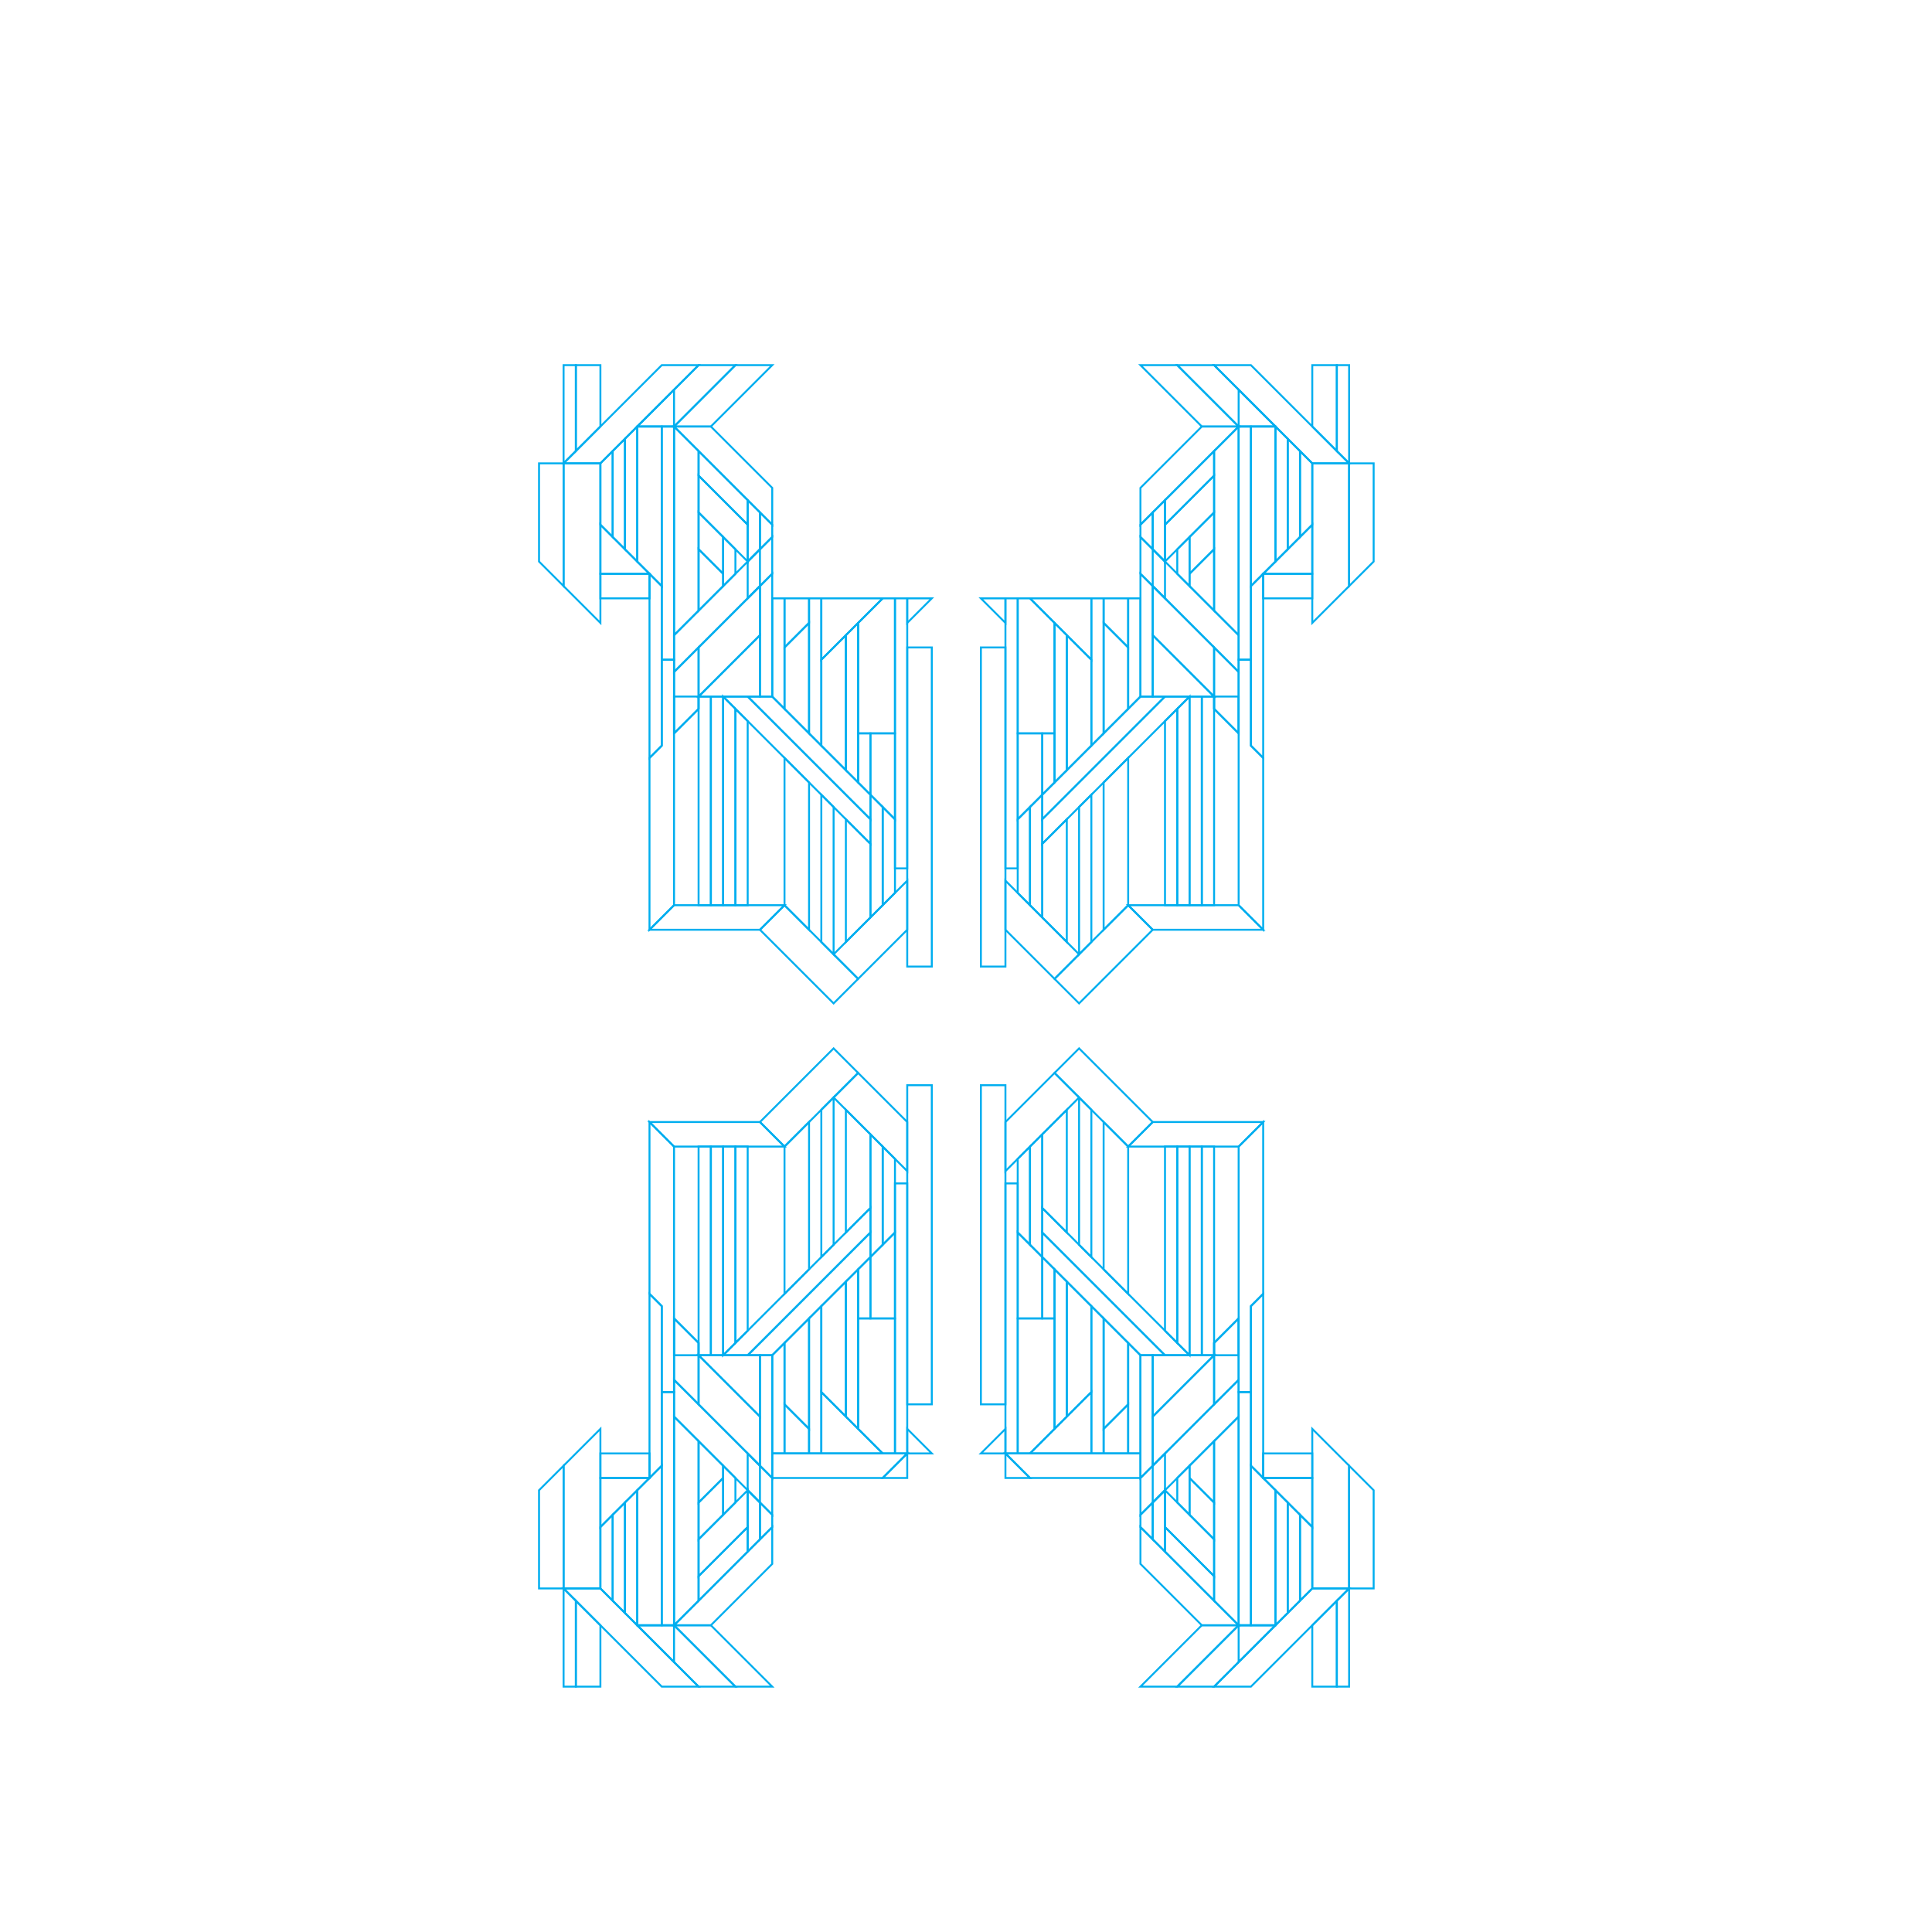 <?xml version="1.0" encoding="utf-8"?>
<!-- Generator: Adobe Illustrator 17.1.0, SVG Export Plug-In . SVG Version: 6.00 Build 0)  -->
<!DOCTYPE svg PUBLIC "-//W3C//DTD SVG 1.1//EN" "http://www.w3.org/Graphics/SVG/1.1/DTD/svg11.dtd">
<svg version="1.1" id="Layer_1" xmlns="http://www.w3.org/2000/svg" xmlns:xlink="http://www.w3.org/1999/xlink" x="0px" y="0px"
	 viewBox="0 0 1000 1000" enable-background="new 0 0 1000 1000" xml:space="preserve">
<polygon fill="none" stroke="#00AEEF" stroke-miterlimit="10" points="469.588,309.706 482.294,309.706 469.588,322.412 "/>
<polygon fill="none" stroke="#00AEEF" stroke-miterlimit="10" points="399.706,189 380.647,189 348.882,220.765 367.941,220.765 "/>
<polygon fill="none" stroke="#00AEEF" stroke-miterlimit="10" points="367.941,220.765 399.706,252.529 399.706,271.588 
	348.882,220.765 "/>
<polygon fill="none" stroke="#00AEEF" stroke-miterlimit="10" points="361.588,189 329.824,220.765 348.882,220.765 380.647,189 "/>
<polygon fill="none" stroke="#00AEEF" stroke-miterlimit="10" points="361.588,189 310.765,239.824 291.706,239.824 342.529,189 "/>
<polygon fill="none" stroke="#00AEEF" stroke-miterlimit="10" points="329.824,220.765 329.824,290.647 342.529,303.353 
	342.529,220.765 "/>
<rect x="342.529" y="220.765" fill="none" stroke="#00AEEF" stroke-miterlimit="10" width="6.353" height="120.706"/>
<polygon fill="none" stroke="#00AEEF" stroke-miterlimit="10" points="348.882,328.765 399.706,277.941 399.706,297 
	348.882,347.824 "/>
<polygon fill="none" stroke="#00AEEF" stroke-miterlimit="10" points="361.588,233.471 361.588,316.059 348.882,328.765 
	348.882,220.765 "/>
<polygon fill="none" stroke="#00AEEF" stroke-miterlimit="10" points="361.588,233.471 387,258.882 387,271.588 361.588,246.176 "/>
<polygon fill="none" stroke="#00AEEF" stroke-miterlimit="10" points="387,258.882 387,290.647 393.353,284.294 393.353,265.235 "/>
<polygon fill="none" stroke="#00AEEF" stroke-miterlimit="10" points="361.588,265.235 387,290.647 387,271.588 361.588,246.176 "/>
<polygon fill="none" stroke="#00AEEF" stroke-miterlimit="10" points="387,290.647 387,309.706 393.353,303.353 393.353,284.294 "/>
<polygon fill="none" stroke="#00AEEF" stroke-miterlimit="10" points="361.588,284.294 374.294,297 374.294,277.941 
	361.588,265.235 "/>
<polygon fill="none" stroke="#00AEEF" stroke-miterlimit="10" points="374.294,277.941 380.647,284.294 380.647,297 
	374.294,303.353 "/>
<polygon fill="none" stroke="#00AEEF" stroke-miterlimit="10" points="361.588,284.294 374.294,297 374.294,303.353 
	361.588,316.059 "/>
<polygon fill="none" stroke="#00AEEF" stroke-miterlimit="10" points="393.353,265.235 393.353,284.294 399.706,277.941 
	399.706,271.588 "/>
<polygon fill="none" stroke="#00AEEF" stroke-miterlimit="10" points="399.706,297 399.706,360.529 393.353,360.529 
	393.353,303.353 "/>
<polygon fill="none" stroke="#00AEEF" stroke-miterlimit="10" points="310.765,239.824 310.765,322.412 291.706,303.353 
	291.706,239.824 "/>
<polygon fill="none" stroke="#00AEEF" stroke-miterlimit="10" points="348.882,220.765 348.882,201.706 329.824,220.765 "/>
<polygon fill="none" stroke="#00AEEF" stroke-miterlimit="10" points="298.059,189 298.059,233.471 310.765,220.765 310.765,189 "/>
<polygon fill="none" stroke="#00AEEF" stroke-miterlimit="10" points="298.059,189 291.706,189 291.706,239.824 298.059,233.471 "/>
<polygon fill="none" stroke="#00AEEF" stroke-miterlimit="10" points="291.706,239.824 279,239.824 279,290.647 291.706,303.353 "/>
<rect x="310.765" y="297" fill="none" stroke="#00AEEF" stroke-miterlimit="10" width="25.412" height="12.706"/>
<polygon fill="none" stroke="#00AEEF" stroke-miterlimit="10" points="336.176,297 310.765,271.588 310.765,297 "/>
<polygon fill="none" stroke="#00AEEF" stroke-miterlimit="10" points="323.471,227.118 323.471,284.294 329.824,290.647 
	329.824,220.765 "/>
<polygon fill="none" stroke="#00AEEF" stroke-miterlimit="10" points="317.118,233.471 317.118,277.941 323.471,284.294 
	323.471,227.118 "/>
<polygon fill="none" stroke="#00AEEF" stroke-miterlimit="10" points="310.765,239.824 317.118,233.471 317.118,277.941 
	310.765,271.588 "/>
<polygon fill="none" stroke="#00AEEF" stroke-miterlimit="10" points="336.176,297 336.176,392.294 342.529,385.941 
	342.529,303.353 "/>
<polygon fill="none" stroke="#00AEEF" stroke-miterlimit="10" points="348.882,347.824 348.882,379.588 361.588,366.882 
	361.588,335.118 "/>
<polygon fill="none" stroke="#00AEEF" stroke-miterlimit="10" points="361.588,360.529 393.353,328.765 393.353,303.353 
	361.588,335.118 "/>
<polygon fill="none" stroke="#00AEEF" stroke-miterlimit="10" points="399.706,360.529 450.529,411.353 450.529,424.059 
	387,360.529 "/>
<polygon fill="none" stroke="#00AEEF" stroke-miterlimit="10" points="418.765,309.706 418.765,379.588 425.118,385.941 
	425.118,309.706 "/>
<polygon fill="none" stroke="#00AEEF" stroke-miterlimit="10" points="406.059,309.706 406.059,335.118 418.765,322.412 
	418.765,309.706 "/>
<polygon fill="none" stroke="#00AEEF" stroke-miterlimit="10" points="425.118,309.706 425.118,341.471 456.882,309.706 "/>
<polygon fill="none" stroke="#00AEEF" stroke-miterlimit="10" points="444.176,322.412 444.176,379.588 463.235,379.588 
	463.235,309.706 456.882,309.706 "/>
<polygon fill="none" stroke="#00AEEF" stroke-miterlimit="10" points="437.824,328.765 437.824,398.647 444.176,405 
	444.176,322.412 "/>
<polygon fill="none" stroke="#00AEEF" stroke-miterlimit="10" points="425.118,341.471 437.824,328.765 437.824,398.647 
	425.118,385.941 "/>
<polygon fill="none" stroke="#00AEEF" stroke-miterlimit="10" points="406.059,335.118 406.059,366.882 418.765,379.588 
	418.765,322.412 "/>
<polygon fill="none" stroke="#00AEEF" stroke-miterlimit="10" points="406.059,309.706 399.706,309.706 399.706,360.529 
	406.059,366.882 "/>
<polygon fill="none" stroke="#00AEEF" stroke-miterlimit="10" points="387,360.529 361.588,360.529 393.353,328.765 
	393.353,360.529 "/>
<rect x="463.235" y="309.706" fill="none" stroke="#00AEEF" stroke-miterlimit="10" width="6.353" height="139.765"/>
<rect x="469.588" y="335.118" fill="none" stroke="#00AEEF" stroke-miterlimit="10" width="12.706" height="165.176"/>
<polygon fill="none" stroke="#00AEEF" stroke-miterlimit="10" points="450.529,379.588 450.529,411.353 463.235,424.059 
	463.235,379.588 "/>
<polygon fill="none" stroke="#00AEEF" stroke-miterlimit="10" points="444.176,379.588 444.176,405 450.529,411.353 
	450.529,379.588 "/>
<polygon fill="none" stroke="#00AEEF" stroke-miterlimit="10" points="387,360.529 374.294,360.529 450.529,436.765 
	450.529,424.059 "/>
<polygon fill="none" stroke="#00AEEF" stroke-miterlimit="10" points="361.588,360.529 348.882,360.529 348.882,379.588 
	361.588,366.882 "/>
<polygon fill="none" stroke="#00AEEF" stroke-miterlimit="10" points="342.529,341.471 348.882,341.471 348.882,468.529 
	336.176,481.235 336.176,392.294 342.529,385.941 "/>
<polygon fill="none" stroke="#00AEEF" stroke-miterlimit="10" points="348.882,468.529 406.059,468.529 393.353,481.235 
	336.176,481.235 "/>
<polygon fill="none" stroke="#00AEEF" stroke-miterlimit="10" points="406.059,468.529 406.059,392.294 418.765,405 
	418.765,481.235 "/>
<polygon fill="none" stroke="#00AEEF" stroke-miterlimit="10" points="418.765,481.235 406.059,468.529 393.353,481.235 
	431.471,519.353 444.176,506.647 "/>
<polygon fill="none" stroke="#00AEEF" stroke-miterlimit="10" points="444.176,506.647 469.588,481.235 469.588,455.824 
	431.471,493.941 "/>
<rect x="361.588" y="360.529" fill="none" stroke="#00AEEF" stroke-miterlimit="10" width="6.353" height="108"/>
<rect x="367.941" y="360.529" fill="none" stroke="#00AEEF" stroke-miterlimit="10" width="6.353" height="108"/>
<polygon fill="none" stroke="#00AEEF" stroke-miterlimit="10" points="380.647,366.882 380.647,468.529 374.294,468.529 
	374.294,360.529 "/>
<polygon fill="none" stroke="#00AEEF" stroke-miterlimit="10" points="380.647,366.882 380.647,468.529 387,468.529 387,373.235 "/>
<polygon fill="none" stroke="#00AEEF" stroke-miterlimit="10" points="450.529,436.765 450.529,474.882 456.882,468.529 
	456.882,417.706 450.529,411.353 "/>
<polygon fill="none" stroke="#00AEEF" stroke-miterlimit="10" points="456.882,417.706 463.235,424.059 463.235,462.176 
	456.882,468.529 "/>
<polygon fill="none" stroke="#00AEEF" stroke-miterlimit="10" points="425.118,411.353 425.118,487.588 431.471,493.941 
	431.471,417.706 "/>
<polygon fill="none" stroke="#00AEEF" stroke-miterlimit="10" points="437.824,424.059 437.824,487.588 450.529,474.882 
	450.529,436.765 "/>
<polygon fill="none" stroke="#00AEEF" stroke-miterlimit="10" points="520.412,309.706 507.706,309.706 520.412,322.412 "/>
<polygon fill="none" stroke="#00AEEF" stroke-miterlimit="10" points="590.294,189 609.353,189 641.118,220.765 622.059,220.765 "/>
<polygon fill="none" stroke="#00AEEF" stroke-miterlimit="10" points="622.059,220.765 590.294,252.529 590.294,271.588 
	641.118,220.765 "/>
<polygon fill="none" stroke="#00AEEF" stroke-miterlimit="10" points="628.412,189 660.176,220.765 641.118,220.765 609.353,189 "/>
<polygon fill="none" stroke="#00AEEF" stroke-miterlimit="10" points="628.412,189 679.235,239.824 698.294,239.824 647.471,189 "/>
<polygon fill="none" stroke="#00AEEF" stroke-miterlimit="10" points="660.176,220.765 660.176,290.647 647.471,303.353 
	647.471,220.765 "/>
<rect x="641.118" y="220.765" fill="none" stroke="#00AEEF" stroke-miterlimit="10" width="6.353" height="120.706"/>
<polygon fill="none" stroke="#00AEEF" stroke-miterlimit="10" points="641.118,328.765 590.294,277.941 590.294,297 
	641.118,347.824 "/>
<polygon fill="none" stroke="#00AEEF" stroke-miterlimit="10" points="628.412,233.471 628.412,316.059 641.118,328.765 
	641.118,220.765 "/>
<polygon fill="none" stroke="#00AEEF" stroke-miterlimit="10" points="628.412,233.471 603,258.882 603,271.588 628.412,246.176 "/>
<polygon fill="none" stroke="#00AEEF" stroke-miterlimit="10" points="603,258.882 603,290.647 596.647,284.294 596.647,265.235 "/>
<polygon fill="none" stroke="#00AEEF" stroke-miterlimit="10" points="628.412,265.235 603,290.647 603,271.588 628.412,246.176 "/>
<polygon fill="none" stroke="#00AEEF" stroke-miterlimit="10" points="603,290.647 603,309.706 596.647,303.353 596.647,284.294 "/>
<polygon fill="none" stroke="#00AEEF" stroke-miterlimit="10" points="628.412,284.294 615.706,297 615.706,277.941 
	628.412,265.235 "/>
<polygon fill="none" stroke="#00AEEF" stroke-miterlimit="10" points="615.706,277.941 609.353,284.294 609.353,297 
	615.706,303.353 "/>
<polygon fill="none" stroke="#00AEEF" stroke-miterlimit="10" points="628.412,284.294 615.706,297 615.706,303.353 
	628.412,316.059 "/>
<polygon fill="none" stroke="#00AEEF" stroke-miterlimit="10" points="596.647,265.235 596.647,284.294 590.294,277.941 
	590.294,271.588 "/>
<polygon fill="none" stroke="#00AEEF" stroke-miterlimit="10" points="590.294,297 590.294,360.529 596.647,360.529 
	596.647,303.353 "/>
<polygon fill="none" stroke="#00AEEF" stroke-miterlimit="10" points="679.235,239.824 679.235,322.412 698.294,303.353 
	698.294,239.824 "/>
<polygon fill="none" stroke="#00AEEF" stroke-miterlimit="10" points="641.118,220.765 641.118,201.706 660.176,220.765 "/>
<polygon fill="none" stroke="#00AEEF" stroke-miterlimit="10" points="691.941,189 691.941,233.471 679.235,220.765 679.235,189 "/>
<polygon fill="none" stroke="#00AEEF" stroke-miterlimit="10" points="691.941,189 698.294,189 698.294,239.824 691.941,233.471 "/>
<polygon fill="none" stroke="#00AEEF" stroke-miterlimit="10" points="698.294,239.824 711,239.824 711,290.647 698.294,303.353 "/>
<rect x="653.824" y="297" fill="none" stroke="#00AEEF" stroke-miterlimit="10" width="25.412" height="12.706"/>
<polygon fill="none" stroke="#00AEEF" stroke-miterlimit="10" points="653.824,297 679.235,271.588 679.235,297 "/>
<polygon fill="none" stroke="#00AEEF" stroke-miterlimit="10" points="666.529,227.118 666.529,284.294 660.176,290.647 
	660.176,220.765 "/>
<polygon fill="none" stroke="#00AEEF" stroke-miterlimit="10" points="672.882,233.471 672.882,277.941 666.529,284.294 
	666.529,227.118 "/>
<polygon fill="none" stroke="#00AEEF" stroke-miterlimit="10" points="679.235,239.824 672.882,233.471 672.882,277.941 
	679.235,271.588 "/>
<polygon fill="none" stroke="#00AEEF" stroke-miterlimit="10" points="653.824,297 653.824,392.294 647.471,385.941 
	647.471,303.353 "/>
<polygon fill="none" stroke="#00AEEF" stroke-miterlimit="10" points="641.118,347.824 641.118,379.588 628.412,366.882 
	628.412,335.118 "/>
<polygon fill="none" stroke="#00AEEF" stroke-miterlimit="10" points="628.412,360.529 596.647,328.765 596.647,303.353 
	628.412,335.118 "/>
<polygon fill="none" stroke="#00AEEF" stroke-miterlimit="10" points="590.294,360.529 539.471,411.353 539.471,424.059 
	603,360.529 "/>
<polygon fill="none" stroke="#00AEEF" stroke-miterlimit="10" points="571.235,309.706 571.235,379.588 564.882,385.941 
	564.882,309.706 "/>
<polygon fill="none" stroke="#00AEEF" stroke-miterlimit="10" points="583.941,309.706 583.941,335.118 571.235,322.412 
	571.235,309.706 "/>
<polygon fill="none" stroke="#00AEEF" stroke-miterlimit="10" points="564.882,309.706 564.882,341.471 533.118,309.706 "/>
<polygon fill="none" stroke="#00AEEF" stroke-miterlimit="10" points="545.824,322.412 545.824,379.588 526.765,379.588 
	526.765,309.706 533.118,309.706 "/>
<polygon fill="none" stroke="#00AEEF" stroke-miterlimit="10" points="552.176,328.765 552.176,398.647 545.824,405 
	545.824,322.412 "/>
<polygon fill="none" stroke="#00AEEF" stroke-miterlimit="10" points="564.882,341.471 552.176,328.765 552.176,398.647 
	564.882,385.941 "/>
<polygon fill="none" stroke="#00AEEF" stroke-miterlimit="10" points="583.941,335.118 583.941,366.882 571.235,379.588 
	571.235,322.412 "/>
<polygon fill="none" stroke="#00AEEF" stroke-miterlimit="10" points="583.941,309.706 590.294,309.706 590.294,360.529 
	583.941,366.882 "/>
<polygon fill="none" stroke="#00AEEF" stroke-miterlimit="10" points="603,360.529 628.412,360.529 596.647,328.765 
	596.647,360.529 "/>
<rect x="520.412" y="309.706" fill="none" stroke="#00AEEF" stroke-miterlimit="10" width="6.353" height="139.765"/>
<rect x="507.706" y="335.118" fill="none" stroke="#00AEEF" stroke-miterlimit="10" width="12.706" height="165.176"/>
<polygon fill="none" stroke="#00AEEF" stroke-miterlimit="10" points="539.471,379.588 539.471,411.353 526.765,424.059 
	526.765,379.588 "/>
<polygon fill="none" stroke="#00AEEF" stroke-miterlimit="10" points="545.824,379.588 545.824,405 539.471,411.353 
	539.471,379.588 "/>
<polygon fill="none" stroke="#00AEEF" stroke-miterlimit="10" points="603,360.529 615.706,360.529 539.471,436.765 
	539.471,424.059 "/>
<polygon fill="none" stroke="#00AEEF" stroke-miterlimit="10" points="628.412,360.529 641.118,360.529 641.118,379.588 
	628.412,366.882 "/>
<polygon fill="none" stroke="#00AEEF" stroke-miterlimit="10" points="647.471,341.471 641.118,341.471 641.118,468.529 
	653.824,481.235 653.824,392.294 647.471,385.941 "/>
<polygon fill="none" stroke="#00AEEF" stroke-miterlimit="10" points="641.118,468.529 583.941,468.529 596.647,481.235 
	653.824,481.235 "/>
<polygon fill="none" stroke="#00AEEF" stroke-miterlimit="10" points="583.941,468.529 583.941,392.294 571.235,405 
	571.235,481.235 "/>
<polygon fill="none" stroke="#00AEEF" stroke-miterlimit="10" points="571.235,481.235 583.941,468.529 596.647,481.235 
	558.529,519.353 545.824,506.647 "/>
<polygon fill="none" stroke="#00AEEF" stroke-miterlimit="10" points="545.824,506.647 520.412,481.235 520.412,455.824 
	558.529,493.941 "/>
<rect x="622.059" y="360.529" fill="none" stroke="#00AEEF" stroke-miterlimit="10" width="6.353" height="108"/>
<rect x="615.706" y="360.529" fill="none" stroke="#00AEEF" stroke-miterlimit="10" width="6.353" height="108"/>
<polygon fill="none" stroke="#00AEEF" stroke-miterlimit="10" points="609.353,366.882 609.353,468.529 615.706,468.529 
	615.706,360.529 "/>
<polygon fill="none" stroke="#00AEEF" stroke-miterlimit="10" points="609.353,366.882 609.353,468.529 603,468.529 603,373.235 "/>
<polygon fill="none" stroke="#00AEEF" stroke-miterlimit="10" points="539.471,436.765 539.471,474.882 533.118,468.529 
	533.118,417.706 539.471,411.353 "/>
<polygon fill="none" stroke="#00AEEF" stroke-miterlimit="10" points="533.118,417.706 526.765,424.059 526.765,462.176 
	533.118,468.529 "/>
<polygon fill="none" stroke="#00AEEF" stroke-miterlimit="10" points="564.882,411.353 564.882,487.588 558.529,493.941 
	558.529,417.706 "/>
<polygon fill="none" stroke="#00AEEF" stroke-miterlimit="10" points="552.176,424.059 552.176,487.588 539.471,474.882 
	539.471,436.765 "/>
<polygon fill="none" stroke="#00AEEF" stroke-miterlimit="10" points="533.118,765 520.412,752.294 520.412,765 "/>
<polygon fill="none" stroke="#00AEEF" stroke-miterlimit="10" points="533.118,765 590.294,765 590.294,752.294 520.412,752.294 "/>
<polygon fill="none" stroke="#00AEEF" stroke-miterlimit="10" points="520.412,752.294 507.706,752.294 520.412,739.588 "/>
<polygon fill="none" stroke="#00AEEF" stroke-miterlimit="10" points="590.294,873 609.353,873 641.118,841.235 622.059,841.235 "/>
<polygon fill="none" stroke="#00AEEF" stroke-miterlimit="10" points="622.059,841.235 590.294,809.471 590.294,790.412 
	641.118,841.235 "/>
<polygon fill="none" stroke="#00AEEF" stroke-miterlimit="10" points="628.412,873 660.176,841.235 641.118,841.235 609.353,873 "/>
<polygon fill="none" stroke="#00AEEF" stroke-miterlimit="10" points="628.412,873 679.235,822.176 698.294,822.176 647.471,873 "/>
<polygon fill="none" stroke="#00AEEF" stroke-miterlimit="10" points="660.176,841.235 660.176,771.353 647.471,758.647 
	647.471,841.235 "/>
<rect x="641.118" y="720.529" fill="none" stroke="#00AEEF" stroke-miterlimit="10" width="6.353" height="120.706"/>
<polygon fill="none" stroke="#00AEEF" stroke-miterlimit="10" points="641.118,733.235 590.294,784.059 590.294,765 
	641.118,714.176 "/>
<polygon fill="none" stroke="#00AEEF" stroke-miterlimit="10" points="628.412,828.529 628.412,745.941 641.118,733.235 
	641.118,841.235 "/>
<polygon fill="none" stroke="#00AEEF" stroke-miterlimit="10" points="628.412,828.529 603,803.118 603,790.412 628.412,815.824 "/>
<polygon fill="none" stroke="#00AEEF" stroke-miterlimit="10" points="603,803.118 603,771.353 596.647,777.706 596.647,796.765 "/>
<polygon fill="none" stroke="#00AEEF" stroke-miterlimit="10" points="628.412,796.765 603,771.353 603,790.412 628.412,815.824 "/>
<polygon fill="none" stroke="#00AEEF" stroke-miterlimit="10" points="603,771.353 603,752.294 596.647,758.647 596.647,777.706 "/>
<polygon fill="none" stroke="#00AEEF" stroke-miterlimit="10" points="628.412,777.706 615.706,765 615.706,784.059 
	628.412,796.765 "/>
<polygon fill="none" stroke="#00AEEF" stroke-miterlimit="10" points="615.706,784.059 609.353,777.706 609.353,765 
	615.706,758.647 "/>
<polygon fill="none" stroke="#00AEEF" stroke-miterlimit="10" points="628.412,777.706 615.706,765 615.706,758.647 
	628.412,745.941 "/>
<polygon fill="none" stroke="#00AEEF" stroke-miterlimit="10" points="596.647,796.765 596.647,777.706 590.294,784.059 
	590.294,790.412 "/>
<polygon fill="none" stroke="#00AEEF" stroke-miterlimit="10" points="590.294,765 590.294,701.471 596.647,701.471 
	596.647,758.647 "/>
<polygon fill="none" stroke="#00AEEF" stroke-miterlimit="10" points="679.235,822.176 679.235,739.588 698.294,758.647 
	698.294,822.176 "/>
<polygon fill="none" stroke="#00AEEF" stroke-miterlimit="10" points="641.118,841.235 641.118,860.294 660.176,841.235 "/>
<polygon fill="none" stroke="#00AEEF" stroke-miterlimit="10" points="691.941,873 691.941,828.529 679.235,841.235 679.235,873 "/>
<polygon fill="none" stroke="#00AEEF" stroke-miterlimit="10" points="691.941,873 698.294,873 698.294,822.176 691.941,828.529 "/>
<polygon fill="none" stroke="#00AEEF" stroke-miterlimit="10" points="698.294,822.176 711,822.176 711,771.353 698.294,758.647 "/>
<rect x="653.824" y="752.294" fill="none" stroke="#00AEEF" stroke-miterlimit="10" width="25.412" height="12.706"/>
<polygon fill="none" stroke="#00AEEF" stroke-miterlimit="10" points="653.824,765 679.235,790.412 679.235,765 "/>
<polygon fill="none" stroke="#00AEEF" stroke-miterlimit="10" points="666.529,834.882 666.529,777.706 660.176,771.353 
	660.176,841.235 "/>
<polygon fill="none" stroke="#00AEEF" stroke-miterlimit="10" points="672.882,828.529 672.882,784.059 666.529,777.706 
	666.529,834.882 "/>
<polygon fill="none" stroke="#00AEEF" stroke-miterlimit="10" points="679.235,822.176 672.882,828.529 672.882,784.059 
	679.235,790.412 "/>
<polygon fill="none" stroke="#00AEEF" stroke-miterlimit="10" points="653.824,765 653.824,669.706 647.471,676.059 
	647.471,758.647 "/>
<polygon fill="none" stroke="#00AEEF" stroke-miterlimit="10" points="641.118,714.176 641.118,682.412 628.412,695.118 
	628.412,726.882 "/>
<polygon fill="none" stroke="#00AEEF" stroke-miterlimit="10" points="628.412,701.471 596.647,733.235 596.647,758.647 
	628.412,726.882 "/>
<polygon fill="none" stroke="#00AEEF" stroke-miterlimit="10" points="590.294,701.471 539.471,650.647 539.471,637.941 
	603,701.471 "/>
<polygon fill="none" stroke="#00AEEF" stroke-miterlimit="10" points="571.235,752.294 571.235,682.412 564.882,676.059 
	564.882,752.294 "/>
<polygon fill="none" stroke="#00AEEF" stroke-miterlimit="10" points="583.941,752.294 583.941,726.882 571.235,739.588 
	571.235,752.294 "/>
<polygon fill="none" stroke="#00AEEF" stroke-miterlimit="10" points="564.882,752.294 564.882,720.529 533.118,752.294 "/>
<polygon fill="none" stroke="#00AEEF" stroke-miterlimit="10" points="545.824,739.588 545.824,682.412 526.765,682.412 
	526.765,752.294 533.118,752.294 "/>
<polygon fill="none" stroke="#00AEEF" stroke-miterlimit="10" points="552.176,733.235 552.176,663.353 545.824,657 
	545.824,739.588 "/>
<polygon fill="none" stroke="#00AEEF" stroke-miterlimit="10" points="564.882,720.529 552.176,733.235 552.176,663.353 
	564.882,676.059 "/>
<polygon fill="none" stroke="#00AEEF" stroke-miterlimit="10" points="583.941,726.882 583.941,695.118 571.235,682.412 
	571.235,739.588 "/>
<polygon fill="none" stroke="#00AEEF" stroke-miterlimit="10" points="583.941,752.294 590.294,752.294 590.294,701.471 
	583.941,695.118 "/>
<polygon fill="none" stroke="#00AEEF" stroke-miterlimit="10" points="603,701.471 628.412,701.471 596.647,733.235 
	596.647,701.471 "/>
<rect x="520.412" y="612.529" fill="none" stroke="#00AEEF" stroke-miterlimit="10" width="6.353" height="139.765"/>
<rect x="507.706" y="561.706" fill="none" stroke="#00AEEF" stroke-miterlimit="10" width="12.706" height="165.176"/>
<polygon fill="none" stroke="#00AEEF" stroke-miterlimit="10" points="539.471,682.412 539.471,650.647 526.765,637.941 
	526.765,682.412 "/>
<polygon fill="none" stroke="#00AEEF" stroke-miterlimit="10" points="545.824,682.412 545.824,657 539.471,650.647 
	539.471,682.412 "/>
<polygon fill="none" stroke="#00AEEF" stroke-miterlimit="10" points="603,701.471 615.706,701.471 539.471,625.235 
	539.471,637.941 "/>
<polygon fill="none" stroke="#00AEEF" stroke-miterlimit="10" points="628.412,701.471 641.118,701.471 641.118,682.412 
	628.412,695.118 "/>
<polygon fill="none" stroke="#00AEEF" stroke-miterlimit="10" points="647.471,720.529 641.118,720.529 641.118,593.471 
	653.824,580.765 653.824,669.706 647.471,676.059 "/>
<polygon fill="none" stroke="#00AEEF" stroke-miterlimit="10" points="641.118,593.471 583.941,593.471 596.647,580.765 
	653.824,580.765 "/>
<polygon fill="none" stroke="#00AEEF" stroke-miterlimit="10" points="583.941,593.471 583.941,669.706 571.235,657 
	571.235,580.765 "/>
<polygon fill="none" stroke="#00AEEF" stroke-miterlimit="10" points="571.235,580.765 583.941,593.471 596.647,580.765 
	558.529,542.647 545.824,555.353 "/>
<polygon fill="none" stroke="#00AEEF" stroke-miterlimit="10" points="545.824,555.353 520.412,580.765 520.412,606.176 
	558.529,568.059 "/>
<rect x="622.059" y="593.471" fill="none" stroke="#00AEEF" stroke-miterlimit="10" width="6.353" height="108"/>
<rect x="615.706" y="593.471" fill="none" stroke="#00AEEF" stroke-miterlimit="10" width="6.353" height="108"/>
<polygon fill="none" stroke="#00AEEF" stroke-miterlimit="10" points="609.353,695.118 609.353,593.471 615.706,593.471 
	615.706,701.471 "/>
<polygon fill="none" stroke="#00AEEF" stroke-miterlimit="10" points="609.353,695.118 609.353,593.471 603,593.471 603,688.765 "/>
<polygon fill="none" stroke="#00AEEF" stroke-miterlimit="10" points="539.471,625.235 539.471,587.118 533.118,593.471 
	533.118,644.294 539.471,650.647 "/>
<polygon fill="none" stroke="#00AEEF" stroke-miterlimit="10" points="533.118,644.294 526.765,637.941 526.765,599.824 
	533.118,593.471 "/>
<polygon fill="none" stroke="#00AEEF" stroke-miterlimit="10" points="564.882,650.647 564.882,574.412 558.529,568.059 
	558.529,644.294 "/>
<polygon fill="none" stroke="#00AEEF" stroke-miterlimit="10" points="552.176,637.941 552.176,574.412 539.471,587.118 
	539.471,625.235 "/>
<polygon fill="none" stroke="#00AEEF" stroke-miterlimit="10" points="456.882,765 469.588,752.294 469.588,765 "/>
<polygon fill="none" stroke="#00AEEF" stroke-miterlimit="10" points="456.882,765 399.706,765 399.706,752.294 469.588,752.294 "/>
<polygon fill="none" stroke="#00AEEF" stroke-miterlimit="10" points="469.588,752.294 482.294,752.294 469.588,739.588 "/>
<polygon fill="none" stroke="#00AEEF" stroke-miterlimit="10" points="399.706,873 380.647,873 348.882,841.235 367.941,841.235 "/>
<polygon fill="none" stroke="#00AEEF" stroke-miterlimit="10" points="367.941,841.235 399.706,809.471 399.706,790.412 
	348.882,841.235 "/>
<polygon fill="none" stroke="#00AEEF" stroke-miterlimit="10" points="361.588,873 329.824,841.235 348.882,841.235 380.647,873 "/>
<polygon fill="none" stroke="#00AEEF" stroke-miterlimit="10" points="361.588,873 310.765,822.176 291.706,822.176 342.529,873 "/>
<polygon fill="none" stroke="#00AEEF" stroke-miterlimit="10" points="329.824,841.235 329.824,771.353 342.529,758.647 
	342.529,841.235 "/>
<rect x="342.529" y="720.529" fill="none" stroke="#00AEEF" stroke-miterlimit="10" width="6.353" height="120.706"/>
<polygon fill="none" stroke="#00AEEF" stroke-miterlimit="10" points="348.882,733.235 399.706,784.059 399.706,765 
	348.882,714.176 "/>
<polygon fill="none" stroke="#00AEEF" stroke-miterlimit="10" points="361.588,828.529 361.588,745.941 348.882,733.235 
	348.882,841.235 "/>
<polygon fill="none" stroke="#00AEEF" stroke-miterlimit="10" points="361.588,828.529 387,803.118 387,790.412 361.588,815.824 "/>
<polygon fill="none" stroke="#00AEEF" stroke-miterlimit="10" points="387,803.118 387,771.353 393.353,777.706 393.353,796.765 "/>
<polygon fill="none" stroke="#00AEEF" stroke-miterlimit="10" points="361.588,796.765 387,771.353 387,790.412 361.588,815.824 "/>
<polygon fill="none" stroke="#00AEEF" stroke-miterlimit="10" points="387,771.353 387,752.294 393.353,758.647 393.353,777.706 "/>
<polygon fill="none" stroke="#00AEEF" stroke-miterlimit="10" points="361.588,777.706 374.294,765 374.294,784.059 
	361.588,796.765 "/>
<polygon fill="none" stroke="#00AEEF" stroke-miterlimit="10" points="374.294,784.059 380.647,777.706 380.647,765 
	374.294,758.647 "/>
<polygon fill="none" stroke="#00AEEF" stroke-miterlimit="10" points="361.588,777.706 374.294,765 374.294,758.647 
	361.588,745.941 "/>
<polygon fill="none" stroke="#00AEEF" stroke-miterlimit="10" points="393.353,796.765 393.353,777.706 399.706,784.059 
	399.706,790.412 "/>
<polygon fill="none" stroke="#00AEEF" stroke-miterlimit="10" points="399.706,765 399.706,701.471 393.353,701.471 
	393.353,758.647 "/>
<polygon fill="none" stroke="#00AEEF" stroke-miterlimit="10" points="310.765,822.176 310.765,739.588 291.706,758.647 
	291.706,822.176 "/>
<polygon fill="none" stroke="#00AEEF" stroke-miterlimit="10" points="348.882,841.235 348.882,860.294 329.824,841.235 "/>
<polygon fill="none" stroke="#00AEEF" stroke-miterlimit="10" points="298.059,873 298.059,828.529 310.765,841.235 310.765,873 "/>
<polygon fill="none" stroke="#00AEEF" stroke-miterlimit="10" points="298.059,873 291.706,873 291.706,822.176 298.059,828.529 "/>
<polygon fill="none" stroke="#00AEEF" stroke-miterlimit="10" points="291.706,822.176 279,822.176 279,771.353 291.706,758.647 "/>
<rect x="310.765" y="752.294" fill="none" stroke="#00AEEF" stroke-miterlimit="10" width="25.412" height="12.706"/>
<polygon fill="none" stroke="#00AEEF" stroke-miterlimit="10" points="336.176,765 310.765,790.412 310.765,765 "/>
<polygon fill="none" stroke="#00AEEF" stroke-miterlimit="10" points="323.471,834.882 323.471,777.706 329.824,771.353 
	329.824,841.235 "/>
<polygon fill="none" stroke="#00AEEF" stroke-miterlimit="10" points="317.118,828.529 317.118,784.059 323.471,777.706 
	323.471,834.882 "/>
<polygon fill="none" stroke="#00AEEF" stroke-miterlimit="10" points="310.765,822.176 317.118,828.529 317.118,784.059 
	310.765,790.412 "/>
<polygon fill="none" stroke="#00AEEF" stroke-miterlimit="10" points="336.176,765 336.176,669.706 342.529,676.059 
	342.529,758.647 "/>
<polygon fill="none" stroke="#00AEEF" stroke-miterlimit="10" points="348.882,714.176 348.882,682.412 361.588,695.118 
	361.588,726.882 "/>
<polygon fill="none" stroke="#00AEEF" stroke-miterlimit="10" points="361.588,701.471 393.353,733.235 393.353,758.647 
	361.588,726.882 "/>
<polygon fill="none" stroke="#00AEEF" stroke-miterlimit="10" points="399.706,701.471 450.529,650.647 450.529,637.941 
	387,701.471 "/>
<polygon fill="none" stroke="#00AEEF" stroke-miterlimit="10" points="418.765,752.294 418.765,682.412 425.118,676.059 
	425.118,752.294 "/>
<polygon fill="none" stroke="#00AEEF" stroke-miterlimit="10" points="406.059,752.294 406.059,726.882 418.765,739.588 
	418.765,752.294 "/>
<polygon fill="none" stroke="#00AEEF" stroke-miterlimit="10" points="425.118,752.294 425.118,720.529 456.882,752.294 "/>
<polygon fill="none" stroke="#00AEEF" stroke-miterlimit="10" points="444.176,739.588 444.176,682.412 463.235,682.412 
	463.235,752.294 456.882,752.294 "/>
<polygon fill="none" stroke="#00AEEF" stroke-miterlimit="10" points="437.824,733.235 437.824,663.353 444.176,657 
	444.176,739.588 "/>
<polygon fill="none" stroke="#00AEEF" stroke-miterlimit="10" points="425.118,720.529 437.824,733.235 437.824,663.353 
	425.118,676.059 "/>
<polygon fill="none" stroke="#00AEEF" stroke-miterlimit="10" points="406.059,726.882 406.059,695.118 418.765,682.412 
	418.765,739.588 "/>
<polygon fill="none" stroke="#00AEEF" stroke-miterlimit="10" points="406.059,752.294 399.706,752.294 399.706,701.471 
	406.059,695.118 "/>
<polygon fill="none" stroke="#00AEEF" stroke-miterlimit="10" points="387,701.471 361.588,701.471 393.353,733.235 
	393.353,701.471 "/>
<rect x="463.235" y="612.529" fill="none" stroke="#00AEEF" stroke-miterlimit="10" width="6.353" height="139.765"/>
<rect x="469.588" y="561.706" fill="none" stroke="#00AEEF" stroke-miterlimit="10" width="12.706" height="165.176"/>
<polygon fill="none" stroke="#00AEEF" stroke-miterlimit="10" points="450.529,682.412 450.529,650.647 463.235,637.941 
	463.235,682.412 "/>
<polygon fill="none" stroke="#00AEEF" stroke-miterlimit="10" points="444.176,682.412 444.176,657 450.529,650.647 
	450.529,682.412 "/>
<polygon fill="none" stroke="#00AEEF" stroke-miterlimit="10" points="387,701.471 374.294,701.471 450.529,625.235 
	450.529,637.941 "/>
<polygon fill="none" stroke="#00AEEF" stroke-miterlimit="10" points="361.588,701.471 348.882,701.471 348.882,682.412 
	361.588,695.118 "/>
<polygon fill="none" stroke="#00AEEF" stroke-miterlimit="10" points="342.529,720.529 348.882,720.529 348.882,593.471 
	336.176,580.765 336.176,669.706 342.529,676.059 "/>
<polygon fill="none" stroke="#00AEEF" stroke-miterlimit="10" points="348.882,593.471 406.059,593.471 393.353,580.765 
	336.176,580.765 "/>
<polygon fill="none" stroke="#00AEEF" stroke-miterlimit="10" points="406.059,593.471 406.059,669.706 418.765,657 
	418.765,580.765 "/>
<polygon fill="none" stroke="#00AEEF" stroke-miterlimit="10" points="418.765,580.765 406.059,593.471 393.353,580.765 
	431.471,542.647 444.176,555.353 "/>
<polygon fill="none" stroke="#00AEEF" stroke-miterlimit="10" points="444.176,555.353 469.588,580.765 469.588,606.176 
	431.471,568.059 "/>
<rect x="361.588" y="593.471" fill="none" stroke="#00AEEF" stroke-miterlimit="10" width="6.353" height="108"/>
<rect x="367.941" y="593.471" fill="none" stroke="#00AEEF" stroke-miterlimit="10" width="6.353" height="108"/>
<polygon fill="none" stroke="#00AEEF" stroke-miterlimit="10" points="380.647,695.118 380.647,593.471 374.294,593.471 
	374.294,701.471 "/>
<polygon fill="none" stroke="#00AEEF" stroke-miterlimit="10" points="380.647,695.118 380.647,593.471 387,593.471 387,688.765 "/>
<polygon fill="none" stroke="#00AEEF" stroke-miterlimit="10" points="450.529,625.235 450.529,587.118 456.882,593.471 
	456.882,644.294 450.529,650.647 "/>
<polygon fill="none" stroke="#00AEEF" stroke-miterlimit="10" points="456.882,644.294 463.235,637.941 463.235,599.824 
	456.882,593.471 "/>
<polygon fill="none" stroke="#00AEEF" stroke-miterlimit="10" points="425.118,650.647 425.118,574.412 431.471,568.059 
	431.471,644.294 "/>
<polygon fill="none" stroke="#00AEEF" stroke-miterlimit="10" points="437.824,637.941 437.824,574.412 450.529,587.118 
	450.529,625.235 "/>
</svg>
